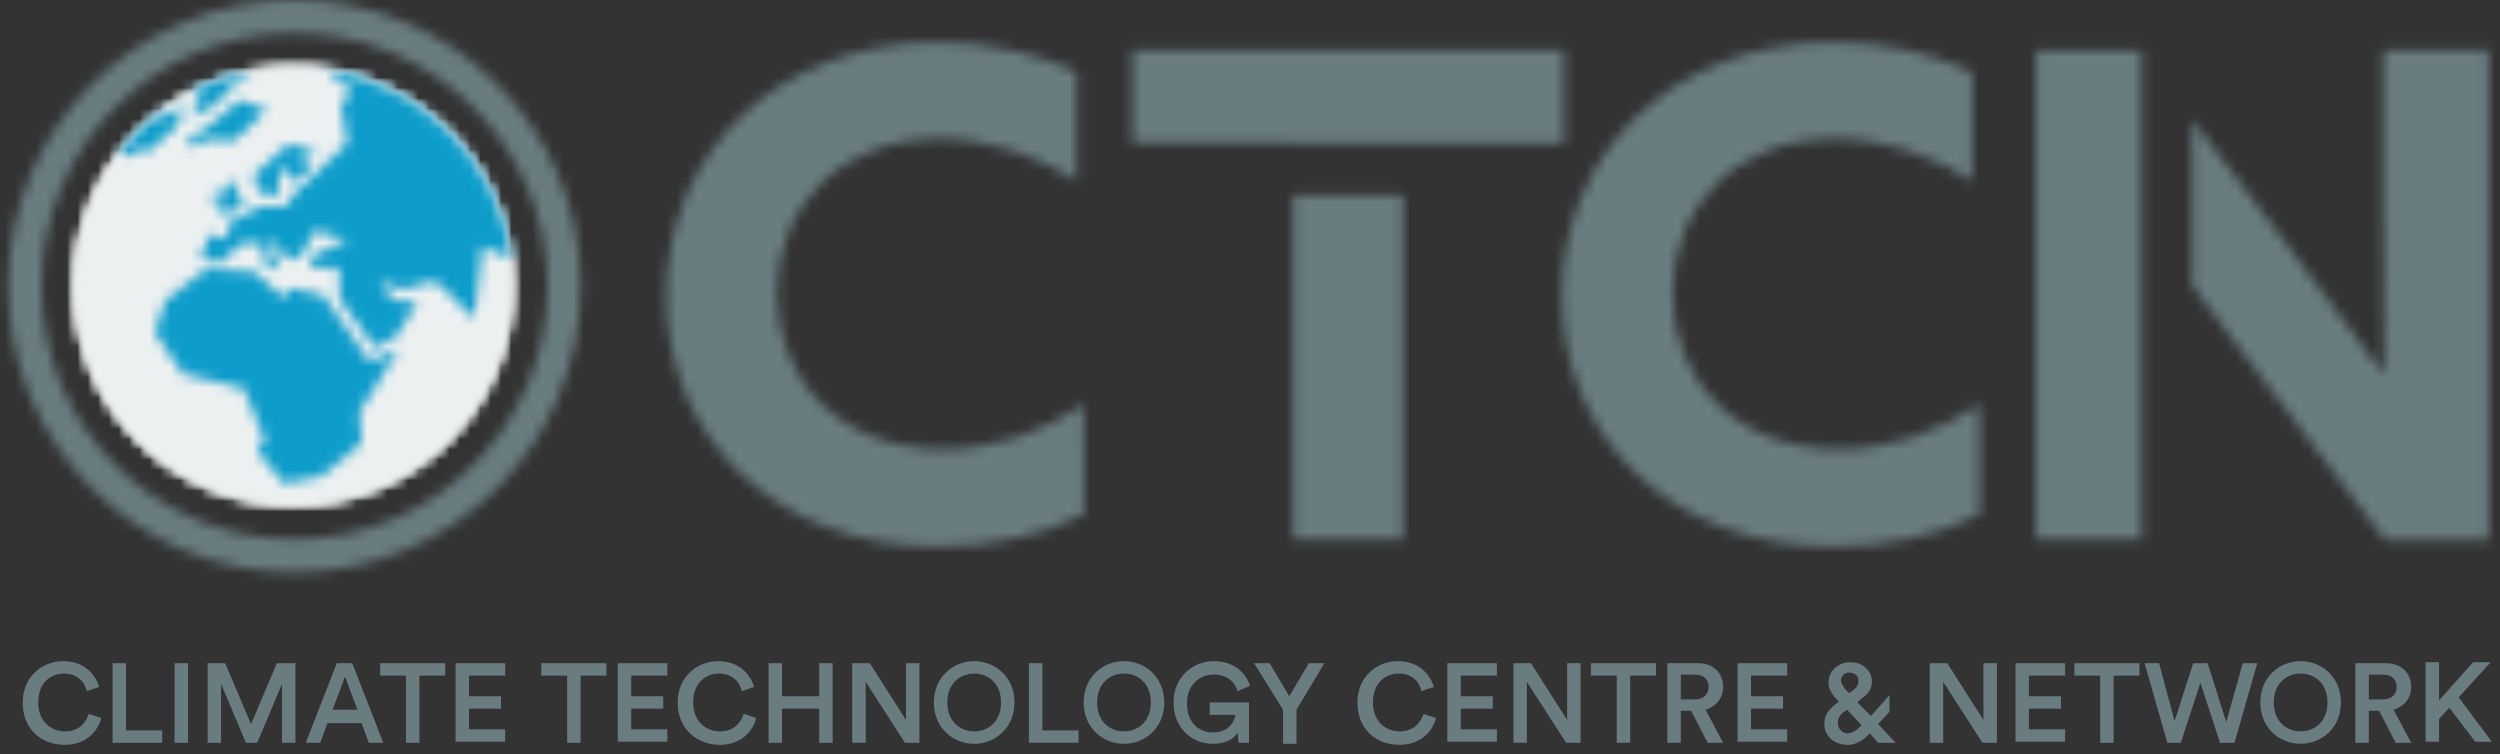<svg width="242" height="73" viewBox="0 0 242 73" xmlns="http://www.w3.org/2000/svg" xmlns:xlink="http://www.w3.org/1999/xlink"><rect x="0" y="0" width="242" height="73" fill="#333333" stroke="none"/><title>logo</title><defs><path d="M28.5 55.4C13.2 55.4.8 43 .8 27.7.8 12.4 13.2 0 28.5 0c15.3 0 27.7 12.4 27.7 27.7 0 15.3-12.4 27.7-27.7 27.7zm0-3.2C42 52.2 53 41.2 53 27.7S42 3.2 28.5 3.2C14.9 3.2 4 14.2 4 27.7s10.9 24.5 24.5 24.5z" id="a"/><path id="c" d="M21.4 42.9c11.7 0 21.2-9.5 21.2-21.2S33.1.5 21.4.5.2 10 .2 21.7s9.5 21.2 21.2 21.2z"/><path id="e" d="M21.4 42.9c11.7 0 21.2-9.5 21.2-21.2S33.1.5 21.4.5.2 10 .2 21.7s9.5 21.2 21.2 21.2z"/><path id="g" d="M21.4 42.9c11.7 0 21.2-9.5 21.2-21.2S33.1.5 21.4.5.2 10 .2 21.7s9.5 21.2 21.2 21.2z"/><path id="i" d="M2.7 10.2L0 6.2l1-3.1L5 0l4.6.3 2.8 2.5.8-.9 3.1.7L20.8 9l2.8-1.2-3.8 6.1.2 3-3.9 3.2-3.6.7-2.6-3.1.7-1.1-2-5-5.9-1.4z"/><path id="k" d="M12.5.7l2.6 2.2L14 4l.6 3.9-4.9 4.6L8.6 14H6.2l-3 1.5-.2 1.6-1.7-.4L.4 19l1.9.5 2-1.9 2-.1.5 2.5 1.1-.1s-.3-.8-.4-1.2C7.3 18.1 7 17 7 17l.3.3c.6.6 1.7 1.9 1.7 1.9l1.2-.5 1.3-2.4 3.1.9-3.4 1.6V20l2.6-.1.1 3.1 3.4 4.7 2-1.1 2.1-3.3L19 23l-1.2-1.7 2.2.7 3.1-.8 3.8 3.6.8-6.9 2.8 1.1C29.3 9.6 21.9 2.1 12.5.7z"/><path id="m" d="M1.9 1.5l1-1.3v1.2c0 .1.1.2.1.3.1.1.2.3.2.3l.3.7-.5.7s-.7 0-1 .1l-1 .1.5-.8.1-.2h-1v-.7l1-.5.3.1z"/><path id="o" d="M.7 4.9V3.8L4 .9l2.6.9-1.3.8.8.9-1.9 1.1-.3-.9.4-1.1L3 4.1v1.4l-1 .7L.7 4.9z"/><path id="q" d="M.2 5.3l1.9-.8 2.6.1 3.1-3L5.2.7 2.7 2.8.1 4.7l.1.6z"/><path id="s" d="M6.9.2L3.6 2.7l3.2-1.2L6 3.3l-.2.2-2.5 2.2-.7-.3-.9.8-.7-.4-.6.2c1.8-2.4 4-4.3 6.5-5.8z"/><path id="u" d="M.4 2.9l1 .5-.9 1.9 2.4-1.2 2.3-2.5 1-.3-.1-.4c-2 .4-3.9 1.1-5.7 2z"/><path id="w" d="M41 35.1c-4 2.7-8.7 4.4-13.7 4.4-9.9 0-16.1-6.7-16.1-15.1 0-8.6 6.4-15 15.7-15 4.9 0 9.8 1.8 13.3 4.1V3C36.4 1.2 31.7.1 26.8.1 11.3.1.5 10.8.5 24.6s10.7 24.3 26.3 24.3c4.8 0 10-1 14.1-3.1V35.1h.1z"/><path id="y" d="M40.7 35.1c-4 2.7-8.7 4.4-13.7 4.4-9.9 0-16.1-6.7-16.1-15.1 0-8.6 6.4-15 15.7-15 4.9 0 9.8 1.8 13.3 4.1V3C36.1 1.2 31.4.1 26.5.1 11 .1.2 10.8.2 24.6s10.7 24.3 26.3 24.3c4.8 0 10-1 14.1-3.1V35.1h.1z"/><path id="A" d="M.2 7.6L9.6 20c3.1 4.1 6.1 8.1 9.1 12.2l.1-.1c-.1-4.5-.1-9.1-.1-13.7V.9h10.2v47.4h-10L4.4 29.2C3 27.3 1.6 25.5.2 23.6v-16z"/><path id="C" d="M10.3.9H.1v47.3h10.2"/><path id="E" d="M.2.9h10.6v33.3H.2z"/><path id="G" d="M42 9.9h.4v-9H.6v8.9l41.4.1z"/></defs><g fill="none" fill-rule="evenodd"><mask id="b" fill="#fff"><use xlink:href="#a"/></mask><path fill="#697D81" mask="url(#b)" d="M-2.1-2.8H59v61H-2.1z"/><g transform="translate(7 6)"><mask id="d" fill="#fff"><use xlink:href="#c"/></mask><path fill="#ECF0F0" mask="url(#d)" d="M-2.7-2.4h48.1v48.1H-2.7z"/></g><g transform="translate(7 6)"><mask id="f" fill="#fff"><use xlink:href="#e"/></mask><path fill="#ECF0F0" mask="url(#f)" d="M-2.7-2.3h48.1v48.1H-2.7z"/></g><g transform="translate(7 6)"><mask id="h" fill="#fff"><use xlink:href="#g"/></mask><path fill="#ECF0F0" mask="url(#h)" d="M-2.6-2.4h48.1v48.1H-2.6z"/></g><g transform="translate(15 26)"><mask id="j" fill="#fff"><use xlink:href="#i"/></mask><path fill="#0E9DCB" mask="url(#j)" d="M-2.8-2.8h29.3v26.4H-2.8z"/></g><g transform="translate(19 6)"><mask id="l" fill="#fff"><use xlink:href="#k"/></mask><path fill="#0E9DCB" mask="url(#l)" d="M-2.4-2.2h35.7v32.8H-2.4z"/></g><g transform="translate(20 17)"><mask id="n" fill="#fff"><use xlink:href="#m"/></mask><path fill="#0E9DCB" mask="url(#n)" d="M-2.4-2.6h8.7v8.9h-8.7z"/></g><g transform="translate(24 13)"><mask id="p" fill="#fff"><use xlink:href="#o"/></mask><path fill="#0E9DCB" mask="url(#p)" d="M-2.1-1.9H9.4V9H-2.1z"/></g><g transform="translate(18 9)"><mask id="r" fill="#fff"><use xlink:href="#q"/></mask><path fill="#0E9DCB" mask="url(#r)" d="M-2.8-2.1h13.4V8.1H-2.8z"/></g><g transform="translate(11 9)"><mask id="t" fill="#fff"><use xlink:href="#s"/></mask><path fill="#0E9DCB" mask="url(#t)" d="M-2.4-2.6H9.7V9H-2.4z"/></g><g transform="translate(18 6)"><mask id="v" fill="#fff"><use xlink:href="#u"/></mask><path fill="#0E9DCB" mask="url(#v)" d="M-2.4-2H9V8.2H-2.4z"/></g><g><g transform="translate(64 4)"><mask id="x" fill="#fff"><use xlink:href="#w"/></mask><path fill="#697D81" mask="url(#x)" d="M-3.2-3.7h47.9v56.3H-3.2z"/></g><g transform="translate(151 4)"><mask id="z" fill="#fff"><use xlink:href="#y"/></mask><path fill="#697D81" mask="url(#z)" d="M-3.5-3.7h47.9v56.3H-3.5z"/></g><g transform="translate(212 4)"><mask id="B" fill="#fff"><use xlink:href="#A"/></mask><path d="M-3.6-2.9h36.2V52H-3.6V-2.9z" fill="#697D81" mask="url(#B)"/></g><g transform="translate(197 4)"><mask id="D" fill="#fff"><use xlink:href="#C"/></mask><path fill="#697D81" mask="url(#D)" d="M-3.7-2.9H14V52H-3.7z"/></g><g transform="translate(125 18)"><mask id="F" fill="#fff"><use xlink:href="#E"/></mask><path fill="#697D81" mask="url(#F)" d="M-3.6-2.8h18.1V38H-3.6z"/></g><g transform="translate(109 4)"><mask id="H" fill="#fff"><use xlink:href="#G"/></mask><path fill="#697D81" mask="url(#H)" d="M-3.2-2.9h49.3v16.6H-3.2z"/></g></g><path d="M2.2 68c0-2.5 1.9-4 3.9-4s3.1 1.2 3.5 2.5l-1.2.4c-.2-.9-.9-1.7-2.2-1.7-1.3 0-2.5.9-2.5 2.8 0 1.8 1.2 2.8 2.6 2.8 1.3 0 2-.8 2.3-1.7l1.2.4c-.3 1.3-1.5 2.6-3.5 2.6-2.3 0-4.1-1.5-4.1-4.1zm8.7 3.9v-7.7h1.3v6.5h3.5v1.2h-4.8zm6 0v-7.7h1.3v7.7h-1.3zm10.4 0v-5.7l-2.4 5.7h-1.1l-2.4-5.7v5.7h-1.3v-7.7h1.7l2.5 5.9 2.5-5.9h1.8v7.7h-1.3zM35 70h-3.3l-.7 1.9h-1.4l3-7.7h1.5l3 7.7h-1.4L35 70zm-2.8-1.3h2.4l-1.2-3.2-1.2 3.2zm8.4-3.3v6.5h-1.3v-6.5h-2.5v-1.2h6.3v1.2h-2.5zm3.5 6.5v-7.7h4.8v1.2h-3.5v2h3.1v1.2h-3.1v2h3.5v1.2h-4.8v.1zm12.1-6.5v6.5h-1.3v-6.5h-2.5v-1.2h6.3v1.2h-2.5zm3.6 6.5v-7.7h4.8v1.2h-3.5v2h3.1v1.2h-3.1v2h3.5v1.2h-4.8v.1zm5.8-3.9c0-2.5 1.9-4 3.9-4s3.1 1.2 3.5 2.5l-1.2.4c-.2-.9-.9-1.7-2.2-1.7-1.3 0-2.5.9-2.5 2.8 0 1.8 1.2 2.8 2.6 2.8 1.3 0 2-.8 2.3-1.7l1.2.4c-.3 1.3-1.5 2.6-3.5 2.6-2.2 0-4.1-1.5-4.1-4.1zm13.7 3.9v-3.3h-3.6v3.3h-1.3v-7.7h1.3v3.2h3.6v-3.2h1.3v7.7h-1.3zm8.3 0L83.8 66v5.9h-1.3v-7.7h1.7l3.5 5.5v-5.5H89v7.7h-1.4zm6.7-7.9c2 0 3.9 1.5 3.9 4s-1.9 4-3.9 4-3.9-1.5-3.9-4 1.9-4 3.9-4zm0 6.8c1.3 0 2.6-.9 2.6-2.8s-1.3-2.8-2.6-2.8-2.6.9-2.6 2.8 1.3 2.8 2.6 2.8zm5.3 1.1v-7.7h1.3v6.5h3.5v1.2h-4.8zm9.2-7.9c2 0 3.9 1.5 3.9 4s-1.9 4-3.9 4-3.9-1.5-3.9-4 1.9-4 3.9-4zm0 6.8c1.3 0 2.6-.9 2.6-2.8s-1.3-2.8-2.6-2.8-2.6.9-2.6 2.8 1.3 2.8 2.6 2.8zm11.1 1.1l-.1-1c-.3.6-1.1 1.1-2.4 1.1-2 0-3.8-1.5-3.8-4s1.9-4 3.9-4c1.9 0 3.1 1.1 3.5 2.4l-1.2.5c-.3-.9-1-1.6-2.3-1.6-1.3 0-2.6.9-2.6 2.8s1.2 2.8 2.5 2.8c1.6 0 2.1-1.1 2.2-1.7h-2.5V68h3.8v3.9h-1zm1.5-7.7h1.5l1.9 3.2 1.9-3.2h1.5l-2.7 4.5V72h-1.3v-3.3l-2.8-4.5zm10 3.8c0-2.5 1.9-4 3.9-4s3.1 1.2 3.5 2.5l-1.2.4c-.2-.9-.9-1.7-2.2-1.7-1.3 0-2.5.9-2.5 2.8 0 1.8 1.2 2.8 2.6 2.8 1.3 0 2-.8 2.3-1.7l1.2.4c-.3 1.3-1.5 2.6-3.5 2.6-2.3 0-4.1-1.5-4.1-4.1zm8.7 3.9v-7.7h4.8v1.2h-3.5v2h3.1v1.2h-3.1v2h3.5v1.2h-4.8v.1zm11.5 0l-3.8-5.9v5.9h-1.3v-7.7h1.7l3.5 5.5v-5.5h1.3v7.7h-1.4zm6.2-6.5v6.5h-1.3v-6.5H154v-1.2h6.3v1.2h-2.5zm5.9 3.4h-1v3.1h-1.3v-7.7h3c1.5 0 2.4 1 2.4 2.3 0 1.1-.7 1.9-1.7 2.2l1.7 3.2h-1.5l-1.6-3.1zm.4-1.1c.8 0 1.3-.5 1.3-1.2s-.5-1.2-1.3-1.2h-1.4v2.4h1.4zm4.1 4.2v-7.7h4.8v1.2h-3.5v2h3.1v1.2h-3.1v2h3.5v1.2h-4.8v.1zM181 71c-.6.6-1.3 1.1-2.1 1.1-1.5 0-2.3-1-2.3-2s.5-1.5 1.3-2.1l.1-.1-.1-.1c-.4-.4-.9-1-.9-1.7 0-1.3 1.1-2 2.1-2 1.2 0 2.1.8 2.1 1.9 0 .8-.5 1.3-1.1 1.7l-.3.3 1.3 1.3 1.8-2v1.6l-1.1 1.2 1.7 1.8h-1.7l-.8-.9zm-.8-.8l-1.4-1.5-.3.2c-.4.3-.6.6-.6 1.1 0 .5.4 1 1 1 .6-.1.9-.4 1.3-.8zm-1.4-3.3l.2.2.4-.3c.4-.3.5-.6.5-.9 0-.5-.4-.8-.9-.8-.4 0-.8.3-.8.8.1.4.3.7.6 1zm13.1 5l-3.8-5.9v5.9h-1.3v-7.7h1.7l3.5 5.5v-5.5h1.3v7.7h-1.4zm3.2 0v-7.7h4.8v1.2h-3.5v2h3.1v1.2h-3.1v2h3.5v1.2h-4.8v.1zm9.5-6.5v6.5h-1.3v-6.5h-2.5v-1.2h6.3v1.2h-2.5zm12.5-1.2h1.4l-2.2 7.7h-1.4l-1.9-5.8-1.9 5.8h-1.3l-2.2-7.7h1.4l1.5 5.6 1.8-5.6h1.4l1.8 5.7 1.6-5.7zm5.6-.2c2 0 3.9 1.5 3.9 4s-1.9 4-3.9 4-3.9-1.5-3.9-4 1.9-4 3.9-4zm0 6.8c1.3 0 2.6-.9 2.6-2.8s-1.3-2.8-2.6-2.8-2.6.9-2.6 2.8 1.3 2.8 2.6 2.8zm7.6-2h-1v3.1H228v-7.7h3c1.5 0 2.4 1 2.4 2.3 0 1.1-.7 1.9-1.7 2.2l1.7 3.2h-1.5l-1.6-3.1zm.4-1.1c.8 0 1.3-.5 1.3-1.2s-.5-1.2-1.3-1.2h-1.4v2.4h1.4zm6.4.8l-1 1.1v2.2h-1.3v-7.7h1.3v3.7l3.3-3.7h1.7l-3.1 3.4 3.2 4.3h-1.6l-2.5-3.3z" fill="#697D81"/></g></svg>
